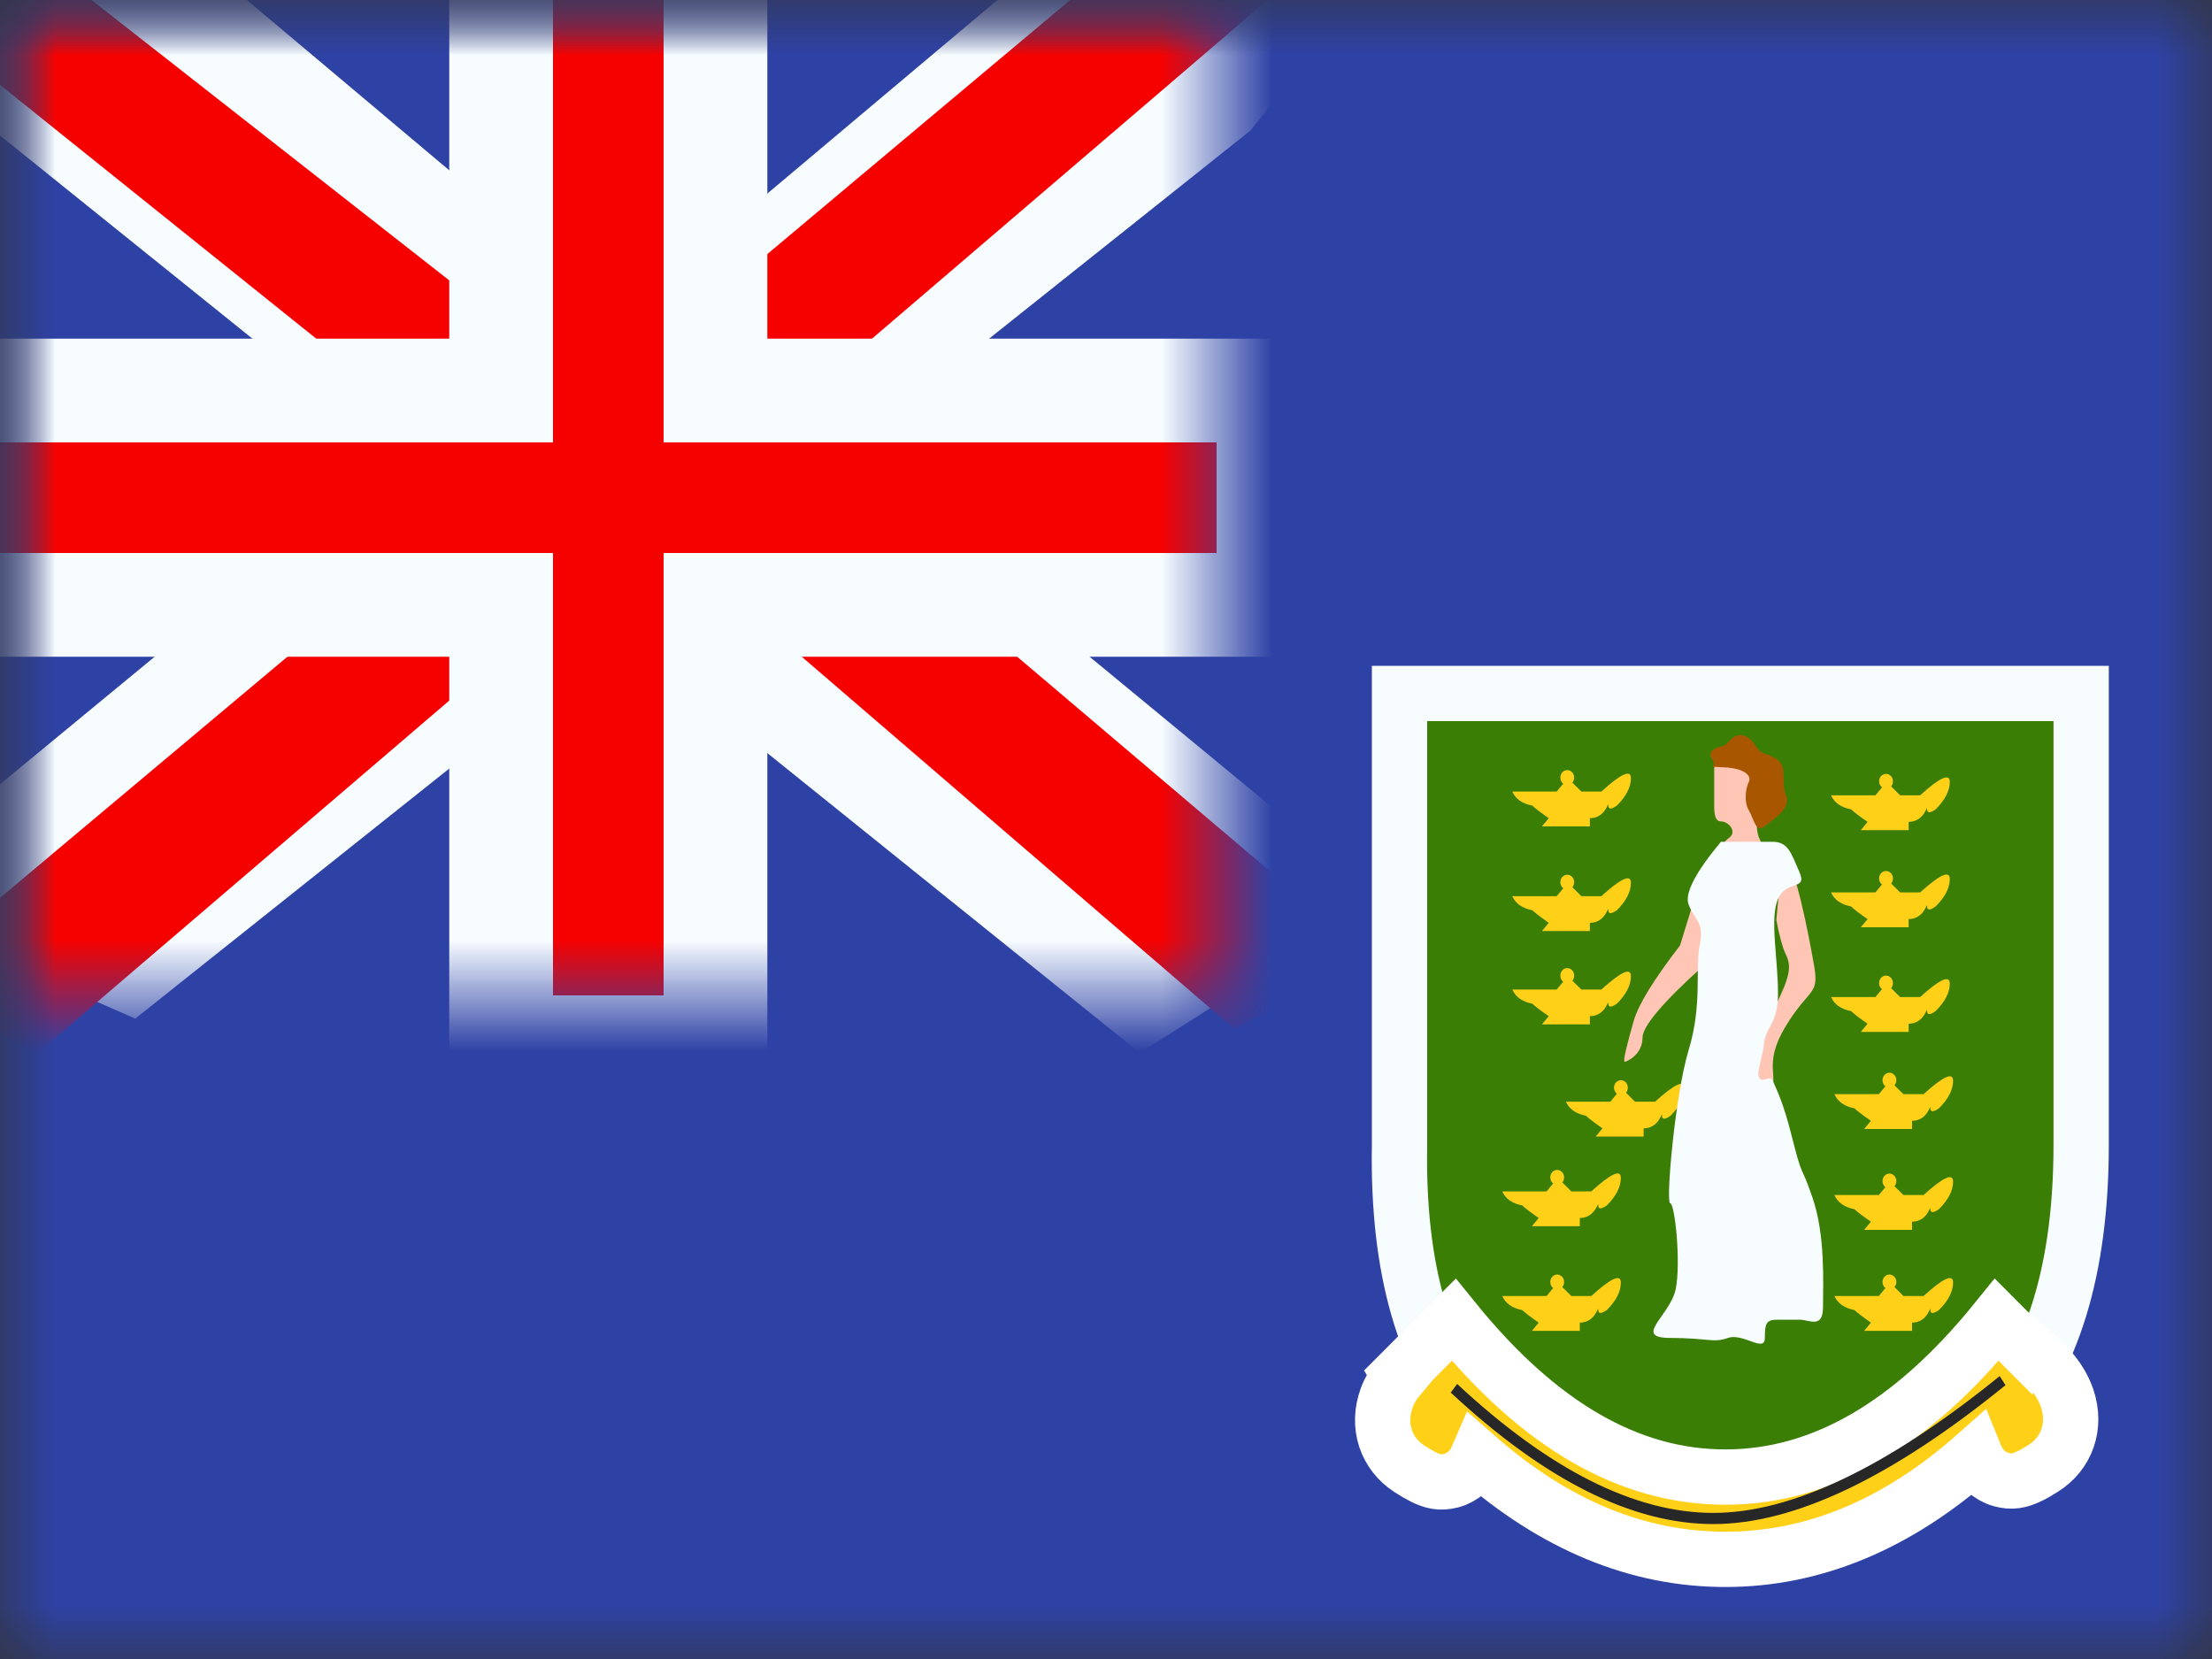 <?xml version="1.0" encoding="UTF-8"?>
<svg width="20px" height="15px" viewBox="0 0 20 15" version="1.1" xmlns="http://www.w3.org/2000/svg" xmlns:xlink="http://www.w3.org/1999/xlink">
    <rect x="0" y="0" width="20" height="15" fill="#333333" stroke="none"/>
    <title>flags/M/VG - Virgin Islands (British)</title>
    <defs>
        <rect id="path-1" x="0" y="0" width="20" height="15"></rect>
        <rect id="path-3" x="0" y="0" width="20" height="15"></rect>
        <rect id="path-5" x="0" y="0" width="11" height="9"></rect>
    </defs>
    <g id="Symbols" stroke="none" stroke-width="1" fill="none" fill-rule="evenodd">
        <g id="flag">
            <mask id="mask-2" fill="white">
                <use xlink:href="#path-1"></use>
            </mask>
            <g id="mask"></g>
            <g id="contents" mask="url(#mask-2)">
                <mask id="mask-4" fill="white">
                    <use xlink:href="#path-3"></use>
                </mask>
                <use id="background" fill="#2E42A5" xlink:href="#path-3"></use>
                <g id="gb---medium" mask="url(#mask-4)">
                    <g id="flag">
                        <mask id="mask-6" fill="white">
                            <use xlink:href="#path-5"></use>
                        </mask>
                        <use id="mask" fill="#2E42A5" xlink:href="#path-5"></use>
                        <g id="contents" mask="url(#mask-6)">
                            <g transform="translate(-2.5, -1.25)">
                                <g id="stripe" transform="translate(1, 0)">
                                    <polygon id="white" fill="#F7FCFF" fill-rule="nonzero" transform="translate(7.18, 5.457) scale(1, -1) translate(-7.18, -5.457) " points="0.247 1.54 2.723 0.454 12.806 8.484 14.112 10.098 11.465 10.461 7.352 7 4.042 4.669"></polygon>
                                    <polygon id="red" fill="#F50100" fill-rule="nonzero" transform="translate(7.115, 5.716) scale(1, -1) translate(-7.115, -5.716) " points="0.586 1.297 1.847 0.667 13.643 10.766 11.872 10.766"></polygon>
                                </g>
                                <g id="stripe" transform="translate(7.75, 5.5) scale(-1, 1) translate(-7.75, -5.5) translate(0.25, 0)">
                                    <polygon id="white" fill="#F7FCFF" fill-rule="nonzero" transform="translate(7.18, 5.612) scale(1, -1) translate(-7.18, -5.612) " points="0.247 1.85 2.444 0.454 12.806 8.794 14.112 10.408 11.465 10.771 7.352 7.31 4.042 4.979"></polygon>
                                    <polygon id="red" fill="#F50100" fill-rule="nonzero" transform="translate(7.285, 5.687) scale(1, -1) translate(-7.285, -5.687) " points="0.332 1.453 1.593 0.823 6.616 5.146 8.105 5.629 14.238 10.551 12.467 10.551 6.337 5.746 4.709 5.167"></polygon>
                                </g>
                                <g id="cross" transform="translate(2.5, 1.25)">
                                    <path d="M6.469,-0.469 L6.469,3.531 L11.469,3.531 L11.469,5.469 L6.469,5.469 L6.469,9.469 L4.531,9.469 L4.531,5.469 L-0.469,5.469 L-0.469,3.531 L4.531,3.531 L4.531,-0.469 L6.469,-0.469 Z" id="red" stroke="#F7FCFF" stroke-width="0.938" fill="#F50100"></path>
                                </g>
                            </g>
                        </g>
                    </g>
                </g>
                <g id="masked" mask="url(#mask-4)">
                    <g transform="translate(12, 6.25)">
                        <path d="M0.654,0.02 L0.654,4.101 C0.614,6.352 1.631,7.477 3.705,7.477 C5.78,7.477 6.817,6.352 6.817,4.101 L6.817,0.02 L0.654,0.02 Z" id="Path-2" stroke="#F7FCFF" stroke-width="0.5" fill="#3B7E05"></path>
                        <g id="mark" stroke="none" stroke-width="1" fill="none" transform="translate(0.5, 0.375)">
                            <path d="M5.554,5.308 L5.836,5.591 L5.848,5.573 C6.021,5.719 6.134,5.856 6.189,6.014 C6.278,6.272 6.183,6.52 5.974,6.651 C5.923,6.683 5.882,6.707 5.845,6.724 C5.761,6.763 5.693,6.78 5.592,6.752 C5.489,6.723 5.403,6.644 5.359,6.535 C4.656,7.157 3.901,7.474 3.1,7.474 C2.305,7.474 1.556,7.163 0.858,6.551 C0.812,6.658 0.724,6.735 0.622,6.762 C0.521,6.788 0.453,6.77 0.369,6.729 C0.333,6.711 0.293,6.687 0.241,6.654 C0.035,6.519 -0.055,6.27 0.038,6.014 C0.063,5.944 0.104,5.88 0.157,5.817 C0.155,5.814 0.151,5.81 0.148,5.805 L0.644,5.308 C1.419,6.265 2.233,6.73 3.1,6.73 C3.966,6.73 4.781,6.265 5.554,5.308 Z" id="Combined-Shape" stroke="#FFFFFF" stroke-width="0.5" fill="#FFD018" fill-rule="nonzero"></path>
                            <path d="" id="Combined-Shape" fill="#F50100" fill-rule="nonzero"></path>
                            <path d="M4.583,4.899 C4.618,4.899 4.646,4.929 4.646,4.966 C4.646,4.984 4.639,5 4.629,5.012 L4.71,5.093 L4.892,5.093 C5.07,4.931 5.159,4.891 5.159,4.971 C5.159,5.052 5.116,5.135 5.031,5.22 C4.98,5.255 4.954,5.255 4.954,5.22 C4.954,5.167 4.937,5.332 4.788,5.334 L4.788,5.408 L4.355,5.408 L4.416,5.334 C4.345,5.284 4.295,5.246 4.267,5.22 C4.176,5.202 4.116,5.16 4.086,5.093 L4.488,5.093 L4.547,5.021 C4.531,5.009 4.521,4.989 4.521,4.966 C4.521,4.929 4.549,4.899 4.583,4.899 Z M1.579,4.899 C1.614,4.899 1.642,4.929 1.642,4.966 C1.642,4.984 1.636,5 1.626,5.012 L1.707,5.093 L1.888,5.093 C2.066,4.931 2.155,4.891 2.155,4.971 C2.155,5.052 2.113,5.135 2.028,5.22 C1.976,5.255 1.951,5.255 1.951,5.22 C1.951,5.167 1.933,5.332 1.784,5.334 L1.784,5.408 L1.351,5.408 L1.412,5.334 C1.341,5.284 1.291,5.246 1.263,5.22 C1.172,5.202 1.112,5.16 1.083,5.093 L1.484,5.093 L1.543,5.021 C1.527,5.009 1.517,4.989 1.517,4.966 C1.517,4.929 1.545,4.899 1.579,4.899 Z M4.583,3.986 C4.618,3.986 4.646,4.017 4.646,4.054 C4.646,4.072 4.639,4.088 4.629,4.1 L4.71,4.18 L4.892,4.18 C5.07,4.019 5.159,3.978 5.159,4.059 C5.159,4.14 5.116,4.223 5.031,4.308 C4.98,4.343 4.954,4.343 4.954,4.308 C4.954,4.255 4.937,4.42 4.788,4.421 L4.788,4.495 L4.355,4.495 L4.416,4.421 C4.345,4.372 4.295,4.334 4.267,4.308 C4.176,4.29 4.116,4.248 4.086,4.18 L4.488,4.18 L4.547,4.109 C4.531,4.097 4.521,4.077 4.521,4.054 C4.521,4.017 4.549,3.986 4.583,3.986 Z M1.579,3.953 C1.614,3.953 1.642,3.983 1.642,4.02 C1.642,4.038 1.636,4.054 1.626,4.066 L1.707,4.147 L1.888,4.147 C2.066,3.985 2.155,3.945 2.155,4.025 C2.155,4.106 2.113,4.189 2.028,4.274 C1.976,4.309 1.951,4.309 1.951,4.274 C1.951,4.221 1.933,4.386 1.784,4.388 L1.784,4.462 L1.351,4.462 L1.412,4.388 C1.341,4.338 1.291,4.3 1.263,4.274 C1.172,4.256 1.112,4.214 1.083,4.147 L1.484,4.147 L1.543,4.075 C1.527,4.063 1.517,4.043 1.517,4.02 C1.517,3.983 1.545,3.953 1.579,3.953 Z M2.156,3.142 C2.19,3.142 2.218,3.172 2.218,3.209 C2.218,3.227 2.212,3.243 2.202,3.255 L2.283,3.336 L2.465,3.336 C2.643,3.174 2.732,3.134 2.732,3.215 C2.732,3.295 2.689,3.378 2.604,3.463 C2.553,3.499 2.527,3.499 2.527,3.463 C2.527,3.41 2.51,3.576 2.361,3.577 L2.361,3.651 L1.928,3.651 L1.989,3.577 C1.917,3.527 1.868,3.49 1.84,3.463 C1.749,3.445 1.688,3.403 1.659,3.336 L2.061,3.336 L2.119,3.264 C2.104,3.252 2.093,3.232 2.093,3.209 C2.093,3.172 2.121,3.142 2.156,3.142 Z M4.583,3.074 C4.618,3.074 4.646,3.105 4.646,3.142 C4.646,3.16 4.639,3.176 4.629,3.188 L4.71,3.268 L4.892,3.268 C5.07,3.107 5.159,3.066 5.159,3.147 C5.159,3.228 5.116,3.311 5.031,3.396 C4.98,3.431 4.954,3.431 4.954,3.396 C4.954,3.342 4.937,3.508 4.788,3.509 L4.788,3.583 L4.355,3.583 L4.416,3.509 C4.345,3.46 4.295,3.422 4.267,3.396 C4.176,3.378 4.116,3.335 4.086,3.268 L4.488,3.268 L4.547,3.197 C4.531,3.185 4.521,3.165 4.521,3.142 C4.521,3.105 4.549,3.074 4.583,3.074 Z M4.553,2.196 C4.587,2.196 4.615,2.226 4.615,2.264 C4.615,2.281 4.609,2.297 4.599,2.309 L4.68,2.39 L4.861,2.39 C5.04,2.228 5.129,2.188 5.129,2.269 C5.129,2.349 5.086,2.432 5.001,2.517 C4.95,2.553 4.924,2.553 4.924,2.517 C4.924,2.464 4.906,2.63 4.757,2.631 L4.757,2.705 L4.325,2.705 L4.386,2.631 C4.314,2.582 4.265,2.544 4.237,2.517 C4.146,2.499 4.085,2.457 4.056,2.39 L4.457,2.39 L4.516,2.318 C4.5,2.306 4.49,2.286 4.49,2.264 C4.49,2.226 4.518,2.196 4.553,2.196 Z M1.671,2.128 C1.705,2.128 1.733,2.159 1.733,2.196 C1.733,2.214 1.727,2.23 1.717,2.242 L1.798,2.322 L1.979,2.322 C2.157,2.161 2.246,2.12 2.246,2.201 C2.246,2.282 2.204,2.365 2.119,2.45 C2.08,2.476 2.056,2.483 2.046,2.469 L2.042,2.45 C2.042,2.396 2.024,2.562 1.875,2.563 L1.875,2.637 L1.442,2.637 L1.503,2.563 C1.432,2.514 1.382,2.476 1.355,2.45 C1.263,2.432 1.203,2.389 1.174,2.322 L1.575,2.322 L1.634,2.251 C1.618,2.239 1.608,2.219 1.608,2.196 C1.608,2.159 1.636,2.128 1.671,2.128 Z M1.671,1.284 C1.705,1.284 1.733,1.314 1.733,1.351 C1.733,1.369 1.727,1.385 1.717,1.397 L1.798,1.478 L1.979,1.478 C2.157,1.316 2.246,1.276 2.246,1.357 C2.246,1.437 2.204,1.52 2.119,1.605 C2.067,1.64 2.042,1.64 2.042,1.605 C2.042,1.552 2.024,1.718 1.875,1.719 L1.875,1.793 L1.442,1.793 L1.503,1.719 C1.432,1.669 1.382,1.631 1.355,1.605 C1.263,1.587 1.203,1.545 1.174,1.478 L1.575,1.478 L1.634,1.407 C1.618,1.394 1.608,1.374 1.608,1.351 C1.608,1.314 1.636,1.284 1.671,1.284 Z M4.553,1.25 C4.587,1.25 4.615,1.28 4.615,1.318 C4.615,1.335 4.609,1.351 4.599,1.363 L4.68,1.444 L4.861,1.444 C5.04,1.282 5.129,1.242 5.129,1.323 C5.129,1.404 5.086,1.486 5.001,1.571 C4.95,1.607 4.924,1.607 4.924,1.571 C4.924,1.518 4.906,1.684 4.757,1.685 L4.757,1.759 L4.325,1.759 L4.386,1.685 C4.314,1.636 4.265,1.598 4.237,1.571 C4.146,1.553 4.085,1.511 4.056,1.444 L4.457,1.444 L4.516,1.372 C4.5,1.36 4.49,1.34 4.49,1.318 C4.49,1.28 4.518,1.25 4.553,1.25 Z M1.671,0.338 C1.705,0.338 1.733,0.368 1.733,0.405 C1.733,0.423 1.727,0.439 1.717,0.451 L1.798,0.532 L1.979,0.532 C2.157,0.37 2.246,0.33 2.246,0.411 C2.246,0.491 2.204,0.574 2.119,0.659 C2.067,0.694 2.042,0.694 2.042,0.659 C2.042,0.606 2.024,0.772 1.875,0.773 L1.875,0.847 L1.442,0.847 L1.503,0.773 C1.432,0.723 1.382,0.686 1.355,0.659 C1.263,0.641 1.203,0.599 1.174,0.532 L1.575,0.532 L1.634,0.461 C1.618,0.448 1.608,0.428 1.608,0.405 C1.608,0.368 1.636,0.338 1.671,0.338 Z" id="Combined-Shape" fill="#FFD018"></path>
                            <path d="M2.9,1.241 C2.9,1.241 2.83,1.469 2.69,1.924 C2.455,2.228 2.316,2.454 2.272,2.603 C2.208,2.827 2.172,2.975 2.19,2.975 C2.208,2.975 2.351,2.911 2.351,2.757 C2.351,2.655 2.534,2.438 2.9,2.108 L3.064,1.241 C2.954,1.241 2.9,1.241 2.9,1.241 Z" id="Path-382" fill="#FFC6B5"></path>
                            <path d="M4.553,0.372 C4.587,0.372 4.615,0.402 4.615,0.439 C4.615,0.457 4.609,0.473 4.599,0.485 L4.68,0.566 L4.861,0.566 C5.04,0.404 5.129,0.364 5.129,0.444 C5.129,0.525 5.086,0.608 5.001,0.693 C4.95,0.728 4.924,0.728 4.924,0.693 C4.924,0.64 4.906,0.805 4.757,0.806 L4.757,0.881 L4.325,0.881 L4.386,0.806 C4.314,0.757 4.265,0.719 4.237,0.693 C4.146,0.675 4.085,0.633 4.056,0.566 L4.457,0.566 L4.517,0.494 C4.501,0.482 4.49,0.462 4.49,0.439 C4.49,0.402 4.518,0.372 4.553,0.372 Z" id="Combined-Shape" fill="#FFD018"></path>
                            <path d="M3.644,1.168 C3.727,1.168 3.856,1.84 3.903,2.11 C3.95,2.379 3.856,2.305 3.644,2.656 C3.432,3.007 3.597,3.115 3.501,3.249 C3.405,3.383 3.37,3.237 3.331,3.115 C3.292,2.993 3.497,2.591 3.597,2.377 C3.697,2.163 3.688,2.088 3.644,1.998 C3.616,1.939 3.588,1.837 3.561,1.693 L3.561,1.693 L3.597,1.308 C3.573,1.215 3.589,1.168 3.644,1.168 Z M2.999,0.345 C2.999,0.165 3.076,0.304 3.22,0.304 C3.365,0.304 3.29,0.357 3.383,0.525 C3.477,0.692 3.383,0.646 3.383,0.802 C3.383,0.958 3.423,0.963 3.423,1.003 C3.423,1.042 3.256,1.1 3.135,1.1 C3.015,1.1 3.062,1.003 3.135,0.949 C3.209,0.895 3.129,0.802 3.062,0.802 C2.995,0.802 2.999,0.702 2.999,0.628 Z" id="Combined-Shape" fill="#FFC6B5"></path>
                            <path d="" id="Combined-Shape" fill="#FFD018"></path>
                            <path d="M3.094,0.115 C2.979,0.139 2.94,0.18 2.979,0.238 C3.037,0.324 2.903,0.302 3.094,0.313 C3.285,0.324 3.338,0.394 3.312,0.445 C3.285,0.497 3.265,0.624 3.312,0.701 C3.358,0.778 3.373,0.912 3.456,0.845 C3.538,0.778 3.697,0.686 3.648,0.566 C3.599,0.445 3.668,0.305 3.562,0.238 C3.456,0.17 3.432,0.211 3.371,0.115 C3.311,0.02 3.221,-0.007 3.158,0.054 C3.116,0.095 3.094,0.115 3.094,0.115 Z" id="Path-385" fill="#A95601"></path>
                            <path d="M3.06,0.986 C2.827,1.266 2.73,1.455 2.768,1.554 C2.825,1.702 2.911,1.71 2.868,1.92 C2.825,2.13 2.894,2.456 2.768,2.869 C2.643,3.283 2.56,4.254 2.601,4.254 C2.643,4.254 2.7,4.79 2.651,5.031 C2.601,5.271 2.257,5.472 2.601,5.472 C2.946,5.472 2.986,5.52 3.124,5.472 C3.261,5.425 3.457,5.61 3.457,5.472 C3.457,5.335 3.471,5.307 3.576,5.307 C3.681,5.307 3.676,5.307 3.769,5.307 C3.862,5.307 3.983,5.394 3.983,5.189 C3.983,4.984 4.006,4.543 3.887,4.201 C3.769,3.859 3.809,4.077 3.693,3.62 C3.624,3.349 3.57,3.242 3.529,3.147 C3.5,3.082 3.417,3.196 3.398,3.094 C3.391,3.06 3.448,2.857 3.448,2.831 C3.452,2.668 3.576,2.641 3.576,2.361 C3.576,2.037 3.499,1.681 3.576,1.503 C3.654,1.325 3.845,1.432 3.769,1.258 C3.693,1.085 3.668,0.986 3.525,0.986 C3.429,0.986 3.274,0.986 3.06,0.986 Z" id="Path-386" fill="#F7FCFF"></path>
                            <path d="M0.617,5.966 L0.675,5.888 C1.51,6.666 2.282,7.054 2.991,7.054 C3.7,7.054 4.563,6.642 5.58,5.817 L5.633,5.899 C4.603,6.736 3.723,7.155 2.991,7.155 C2.258,7.155 1.467,6.758 0.617,5.966 Z" id="Path-387" fill="#272727" fill-rule="nonzero"></path>
                        </g>
                    </g>
                </g>
            </g>
        </g>
    </g>
</svg>